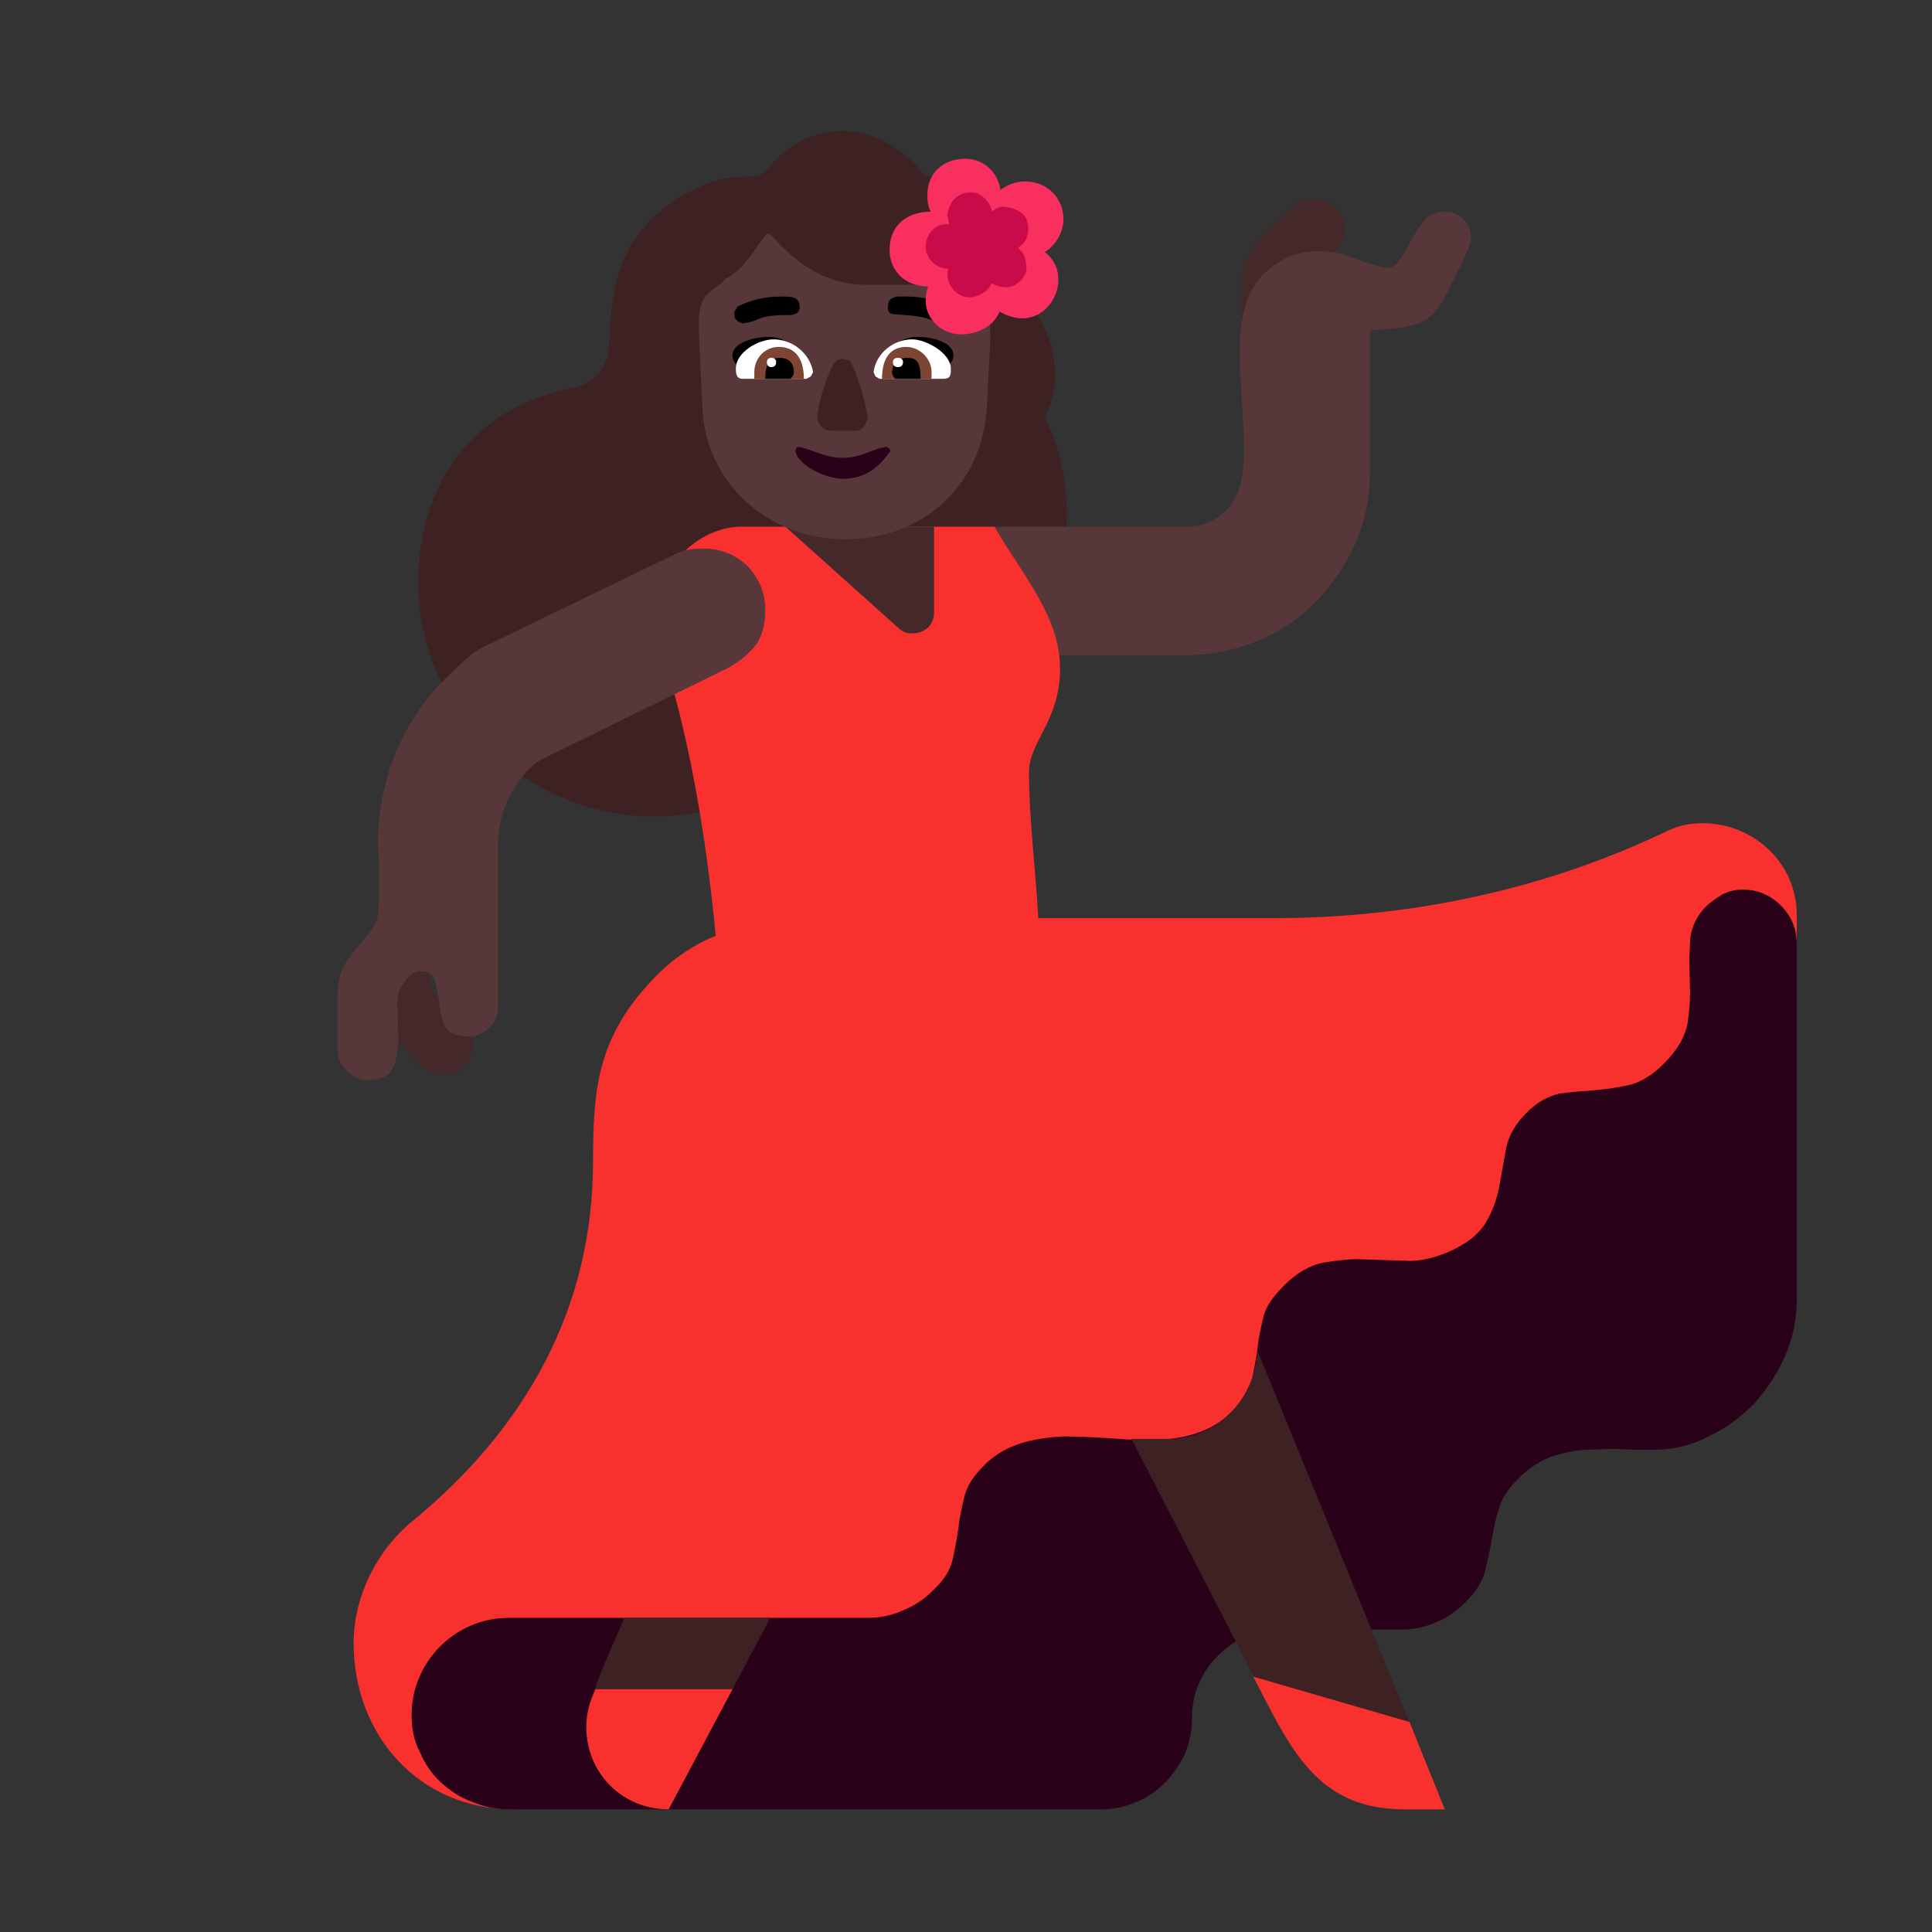 <svg version="1.1" xmlns="http://www.w3.org/2000/svg" viewBox="0 0 2300 2300"><rect x="0" y="0" width="2300" height="2300" fill="#333333" stroke="none"/><g transform="scale(1,-1) translate(-256, -1869)">
		<path d="M1035 897c82 0 156 36 208 94l19 0c147 0 264 120 264 265 0 43-9 82-27 118l1 0c8 14 12 30 12 47 0 24-5 46-18 67-32 51-4 89-51 138-45 45-81 23-90 38-14 20-51 49-94 49-37 0-67-17-90-46-5-6-10-8-18-8-28 0-46-4-72-17-99-52-95-136-98-186-2-25-18-45-45-49-117-24-182-113-182-231 0-155 129-279 281-279 z" fill="#3D2123"/>
		<path d="M1770 1414c19 0 37 14 37 36l0 80c13 13 50 41 50 65 0 21-16 37-38 37-10 0-19-4-26-11-24-24-59-48-59-87l0-84c0-18 17-36 36-36 z" fill="#452829"/>
		<path d="M1668 1089c30 0 58 6 85 17 27 11 50 27 70 47 19 20 35 43 47 70 11 26 17 54 17 84l0 169c17 0 34 2 51 6 17 4 29 15 38 33l18 36 9 20c3 6 4 11 4 15 0 9-3 16-9 22-6 6-13 9-22 9-11 0-19-4-25-11-6-8-11-16-16-25-5-9-9-17-14-23-4-5-8-8-14-8l-5 1c-12 3-25 7-38 12-13 5-26 7-39 7-23 0-43-8-60-23-13-11-21-25-26-41-5-16-7-33-7-50l0-14c0-14 1-27 2-41l3-55 0-13c0-12-1-24-3-35-3-15-9-28-19-37-13-13-28-19-47-19l-228 0 0-153 228 0 z" fill="#573739"/>
		<path d="M868-285c35 38 136 83 225 118 153 59 207 77 289 106 73 26 112 42 247 90 188 66 606 232 606 367l160 354 0 30c0 62-52 109-112 109-19 0-32-4-48-12-146-69-305-101-462-101l-281 0c-3 59-11 117-11 174 0 36 37 61 37 123 0 64-49 117-78 169l-301 0c-54 0-102-52-102-104 0-27 9-54 17-78 28-96 45-209 54-305-29-12-53-29-74-51-67-70-72-132-72-218 0-173-79-316-214-427-42-34-71-89-71-146 0-109 77-198 191-198 z" fill="#F8312F"/>
		<path d="M1567-285c15 0 29 3 42 9 13 5 24 13 34 23 10 10 18 22 24 35 5 13 8 26 8 41 0 29 10 54 31 75 21 21 46 31 75 31l143 0c15 0 29 3 42 9 13 5 24 13 34 23 13 13 21 25 24 38 3 13 6 25 8 38 2 13 5 25 9 38 4 13 13 25 27 38 11 10 22 17 35 22 13 4 26 7 39 8l29 1 12 0c13-1 27-1 41-1 23 0 45 5 66 16 21 10 39 23 55 40 15 17 28 36 37 58 9 21 13 43 13 66l0 422c0 18-6 33-19 46-13 13-28 19-46 19-8 0-16-2-24-6-8-5-15-10-20-15-11-12-17-25-18-40l-1-23 1-38c0-12-1-24-3-37-3-17-13-33-28-48-15-15-29-23-43-26-14-3-28-5-41-6-14-1-28-2-41-4-13-3-26-10-39-23-13-13-21-27-24-42l-8-45c-3-15-8-30-16-43-8-14-23-26-46-36-15-6-30-10-44-10l-63 2c-14 0-27-2-40-4-16-3-32-12-47-27-13-13-22-25-25-38-3-13-6-25-7-38-2-13-4-25-7-38-3-13-11-25-24-37-13-13-28-21-44-26-16-5-33-7-50-7l-14 0c-13 0-26 1-39 2-18 1-36 2-53 2-17-1-34-3-50-8-16-5-31-13-44-26-13-13-21-25-24-38-3-13-6-25-7-37-2-13-4-25-7-38-3-13-11-25-24-37-10-10-22-18-35-23-13-6-27-9-41-9l-428 0c-16 0-31-3-45-9-14-6-26-14-37-25-11-11-19-23-25-37-6-14-9-29-9-45 0-16 3-31 10-44 6-14 14-26 25-36 11-10 23-18 37-23 14-6 29-9 45-9l704 0 z" fill="#290118"/>
		<path d="M1119-159l54 102-174 0c-13-33-31-67-40-102l160 0 z M1939-194l-186 455c-3-58-48-105-107-105l-43 0 155-301 181-49 z" fill="#3D2123"/>
		<path d="M1052-285c-55 0-98 43-98 98 0 17 4 30 11 45l163 0-76-143 z M1976-285l-42 104-186 54c44-85 75-158 180-158l48 0 z" fill="#F8312F"/>
		<path d="M1342 1115c15 0 26 10 26 25l0 102-177 0 135-121c4-4 9-6 16-6 z" fill="#452829"/>
		<path d="M1262 1227c92 0 164 63 169 159l4 81c0 27-3 63-39 63l-109 0c-73 0-111 61-116 61-8 0-25-43-52-54-8-14-31-11-31-51 0-33 3-67 4-100 3-94 81-159 170-159 z" fill="#573739"/>
		<path d="M1370 1420c-22 6-44 13-67 21 10 14 26 27 45 27 17 0 43-6 43-22 0-11-12-17-21-26 z M1149 1420l67 21c-10 14-26 27-45 27-17 0-43-7-43-22 0-11 12-17 21-26 z" fill="#000000"/>
		<path d="M1378 1418l-75 0c-6 4-4 1-7 8 3 23 24 39 46 39 16 0 46-16 46-35 0-9-1-12-10-12 z M1216 1418c7 4 4 1 8 8-4 23-25 39-47 39-18 0-45-15-45-35 0-10 3-12 9-12l75 0 z" fill="#FFFFFF"/>
		<path d="M1365 1418l-59 0c0 22 8 38 29 38 16 0 30-14 30-30l0-8 z M1213 1418c0 21-8 38-30 38-16 0-29-13-29-30l0-8 59 0 z" fill="#7D4533"/>
		<path d="M1352 1418l-30 0c-3 3-4 5-4 8l1 7c5 6 9 10 16 10 12 0 17-4 17-25 z M1197 1418c3 3 4 5 4 8 0 11-6 17-17 17-15 0-17-13-17-25l30 0 z" fill="#000000"/>
		<path d="M1325 1432c4 0 6 2 6 6 0 3-2 5-6 5-4 0-6-2-6-5 0-4 2-6 6-6 z M1174 1432c4 0 6 2 6 6 0 3-2 5-6 5-3 0-5-2-5-5 0-4 2-6 5-6 z" fill="#FFFFFF"/>
		<path d="M1259 1299c26 0 42 12 57 33-2 4 0 3-5 5-19-3-29-13-52-13-20 0-32 8-51 13-5-1-4 0-5-5 3-18 38-33 56-33 z" fill="#290118"/>
		<path d="M1272 1356c9 0 12 3 17 14 0 13-15 63-22 70l-8 2-7-2c-11-11-23-57-23-66 0-9 6-18 17-18l26 0 z" fill="#3D2123"/>
		<path d="M1140 1484c24 3 14 10 56 10 5 0 12 2 12 9 0 13-10 13-22 13-19 0-36-4-52-12-1-3-4-5-4-8l1-6 4-4 5-2 z M1378 1484c12 0 12 5 14 10 0 16-41 22-55 22l-12 0c-8-1-12-4-12-13 0-5 2-8 7-8 25-2 37-2 53-11l5 0 z" fill="#000000"/>
		<path d="M784 589c18 0 35 16 35 35 0 35-51 48-51 79l0 71c-23-11-46-25-71-29l0-43c0-36 16-58 39-80 14-13 27-33 48-33 z" fill="#452829"/>
		<path d="M693 583c16 0 26 5 31 15 4 9 6 21 6 34 0 13 0 25-1 38l0 5c0 10 3 18 8 23 1 3 4 7 8 10 3 3 7 5 10 5 11 0 17-4 19-12 2-8 4-17 5-27 1-10 3-19 7-27 4-8 14-12 29-12 9 0 17 4 24 11 7 7 10 16 10 25l0 193c0 21 5 40 14 58 4 7 10 16 17 25 7 9 15 15 23 19l214 105c15 7 28 17 37 28 9 11 13 26 13 44 0 20-7 37-21 52-15 14-32 21-53 21-13 0-24-2-34-7l-225-109c-9-4-17-10-26-18l-27-26c-9-9-16-19-23-28-7-10-13-19-18-28-11-21-20-42-25-64-6-23-9-46-9-69 0-4 0-10 1-19l0-56c-1-9-1-14-2-17-3-8-7-15-12-20l-15-18c-5-6-10-13-14-21-4-9-6-20-6-33l0-65c0-9 4-17 11-24 7-7 15-11 24-11 z" fill="#573739"/>
		<path d="M1400 1471c18 0 38 8 46 27 9-5 18-8 27-8 25 0 43 23 43 46 0 13-5 24-16 33 13 8 22 24 22 39 0 25-19 45-46 45-9 0-19-3-29-10-3 21-20 37-42 37-27 0-45-18-45-43 0-8 1-15 4-20-29 0-49-17-49-45 0-27 20-44 46-44-2-5-3-11-3-17 0-22 19-40 42-40 z" fill="#F92F60"/>
		<path d="M1410 1515c5 0 11 2 16 5 5 3 9 7 10 12 5-3 11-5 19-5 5 0 11 3 16 8 5 5 7 10 7 15 0 4-1 8-2 13-2 5-5 8-8 11 8 5 12 12 12 23 0 9-3 16-10 20-7 4-14 6-22 6l-5-2c-3-1-5-3-6-4-1 6-4 11-9 16-5 5-10 7-16 7-10 0-18-4-23-12-3-5-5-10-5-16l2-10-4 0c-7 0-12-3-17-8-5-6-7-12-7-19 0-7 3-13 8-18 5-5 12-8 19-8-1-1-1-4-1-7 0-7 3-14 8-19 5-5 11-8 18-8 z" fill="#CA0B4A"/>
	</g></svg>
